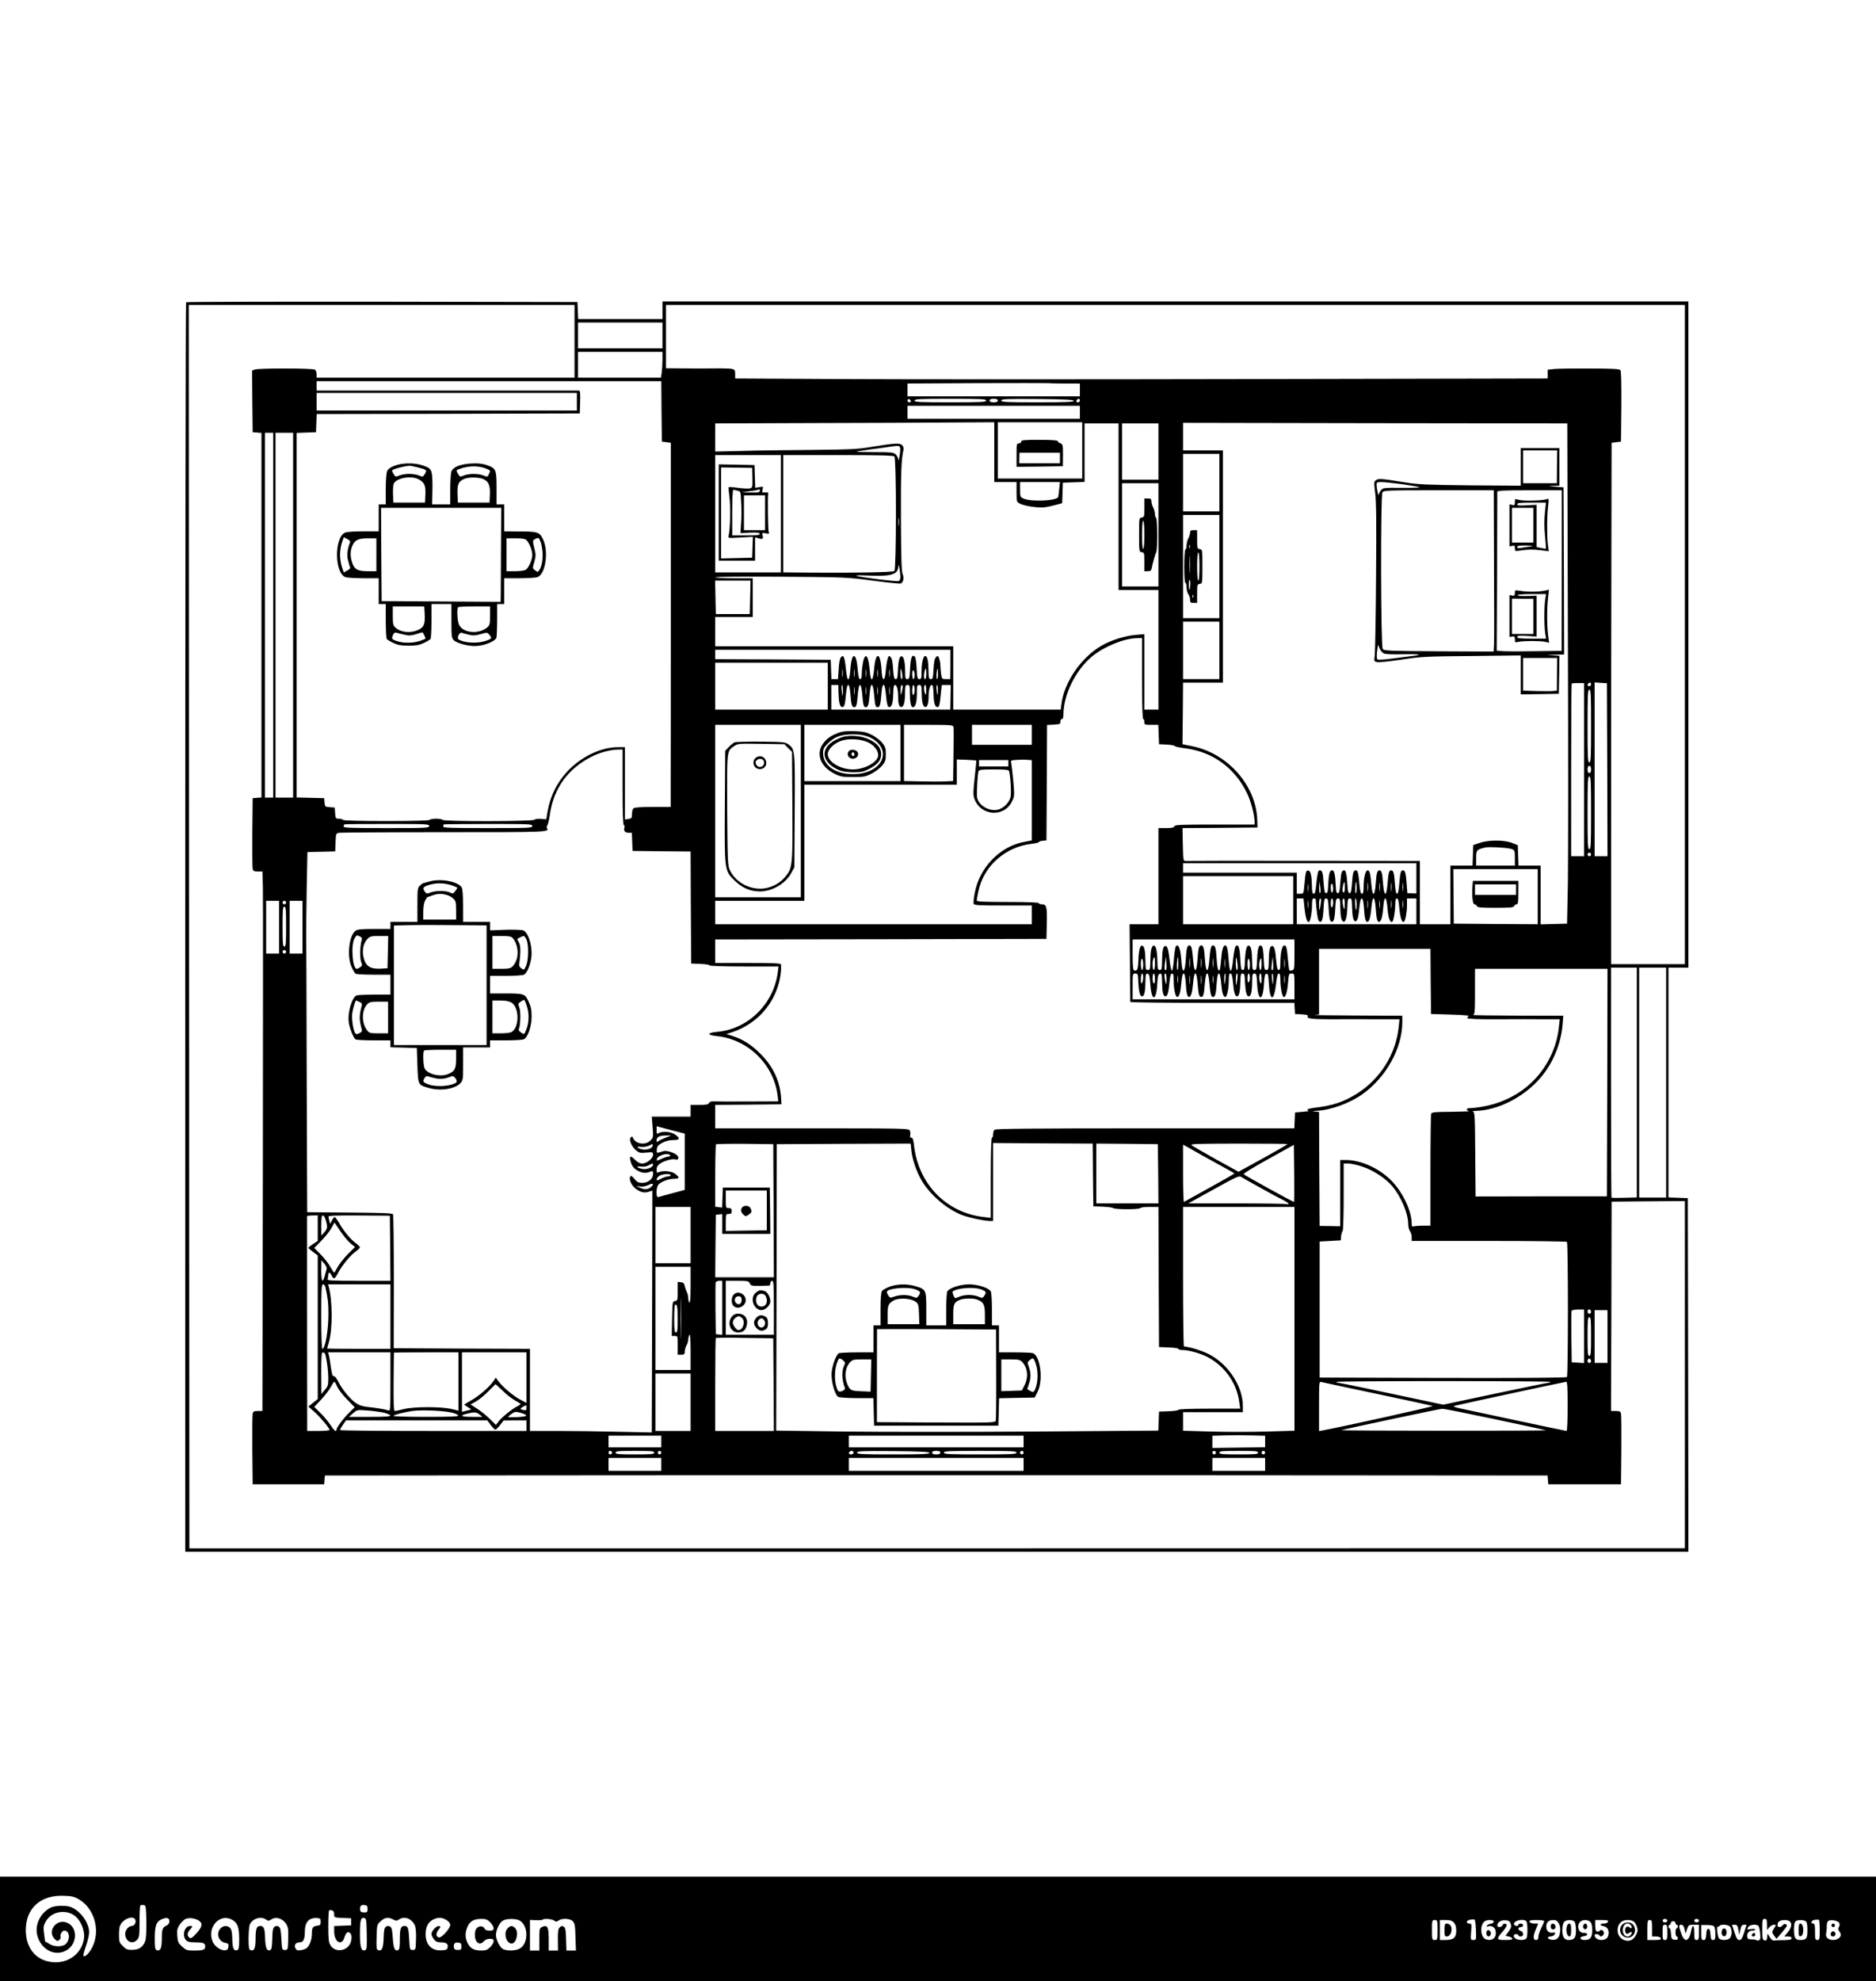 <?xml version="1.0" standalone="no"?>
<!DOCTYPE svg PUBLIC "-//W3C//DTD SVG 20010904//EN"
 "http://www.w3.org/TR/2001/REC-SVG-20010904/DTD/svg10.dtd">
<svg version="1.0" xmlns="http://www.w3.org/2000/svg"
 width="1600pt" height="1689pt" viewBox="0 0 1600 1689"
 preserveAspectRatio="xMidYMid meet">

<g transform="translate(0,1689) scale(0.1,-0.1)"
fill="#000000" stroke="none">
<path d="M1587 14313 c-4 -3 -7 -2402 -7 -5330 l0 -5323 6410 0 6410 0 -2
1507 -3 1508 -82 3 -83 3 0 979 0 980 85 0 85 0 0 2840 0 2840 -4375 0 -4375
0 0 -75 0 -75 -360 0 -359 0 -3 73 -3 72 -1666 3 c-916 1 -1669 -1 -1672 -5z
m3313 -333 l0 -310 -1100 0 -1100 0 0 29 c0 16 -6 33 -13 39 -15 13 -481 14
-515 1 l-22 -8 2 -263 3 -263 38 -3 37 -3 0 -1554 0 -1554 -37 -3 -38 -3 -3
-290 c-1 -159 0 -300 3 -312 4 -19 12 -23 44 -23 l39 0 4 -137 c2 -76 1 -1111
0 -2300 l-4 -2163 -39 0 c-32 0 -40 -4 -44 -22 -3 -13 -4 -153 -3 -313 l3
-290 305 0 305 0 3 38 3 37 1207 1 c1551 2 6473 2 8024 0 l1197 -1 3 -37 3
-38 310 0 310 0 3 290 c1 160 0 300 -3 313 -4 18 -12 22 -45 22 l-40 0 3 893
2 892 313 3 312 2 0 -1480 0 -1480 -132 0 c-73 0 -2943 0 -6378 -1 l-6245 0
-3 5301 -2 5300 1645 0 1645 0 0 -310z m9470 -2500 l0 -2810 -315 0 -314 0 0
453 c-1 1032 0 2030 2 2982 l2 1010 40 5 40 5 3 299 c1 196 -1 303 -8 311 -8
9 -73 13 -258 13 -136 1 -273 -1 -304 -4 l-58 -6 0 -38 0 -37 -2536 -5 c-1394
-3 -2954 -3 -3465 0 l-929 5 0 38 c0 33 -3 38 -29 44 -16 3 -82 5 -147 4 -66
-1 -185 -1 -266 0 l-148 1 0 270 0 270 4345 0 4345 0 0 -2810z m-8720 2550 l0
-110 -360 0 -360 0 0 110 0 110 360 0 360 0 0 -110z m0 -204 c0 -35 -3 -84 -6
-110 l-7 -46 -353 0 -354 0 0 110 0 110 360 0 360 0 0 -64z m-8 -443 l3 -258
38 -5 38 -5 0 -1345 c0 -740 0 -1438 -1 -1552 l0 -208 -153 0 c-106 0 -157 -4
-165 -12 -7 -7 -12 -29 -12 -49 0 -33 -3 -37 -30 -41 l-30 -5 0 309 0 308 -56
0 c-149 0 -318 -81 -436 -208 -91 -99 -145 -209 -169 -346 l-10 -61 -46 4
c-24 2 -50 -2 -56 -8 -15 -15 -773 -16 -782 -1 -3 6 -28 10 -55 10 -27 0 -52
-4 -55 -10 -4 -6 -138 -10 -370 -10 -232 0 -366 4 -370 10 -3 6 -19 10 -35 10
-27 0 -29 3 -32 48 l-3 47 -42 3 c-40 3 -42 4 -45 40 l-3 37 -117 3 -118 3 0
1554 0 1554 83 3 82 3 3 77 3 78 1122 2 1122 3 3 98 c2 74 0 97 -10 97 -7 0
-514 0 -1125 0 l-1113 0 0 40 0 40 1470 0 1470 0 2 -257z m3449 237 l119 0 0
-54 0 -55 -735 0 -735 0 0 54 0 55 588 3 c323 1 600 1 616 0 16 -2 82 -3 147
-3z m-4171 -155 l0 -75 -1110 0 -1110 0 0 75 0 75 1110 0 1110 0 0 -75z m2848
7 c2 -7 -3 -12 -12 -12 -9 0 -16 7 -16 16 0 17 22 14 28 -4z m642 3 c0 -13
-41 -15 -305 -15 -264 0 -305 2 -305 15 0 13 41 15 305 15 264 0 305 -2 305
-15z m100 0 c0 -10 -11 -15 -35 -15 -24 0 -35 5 -35 15 0 10 11 15 35 15 24 0
35 -5 35 -15z m648 -2 c3 -10 -63 -13 -307 -13 -271 0 -311 2 -311 15 0 13 38
15 307 13 234 -2 307 -6 311 -15z m52 2 c0 -8 -7 -15 -15 -15 -16 0 -20 12 -8
23 11 12 23 8 23 -8z m0 -100 l0 -55 -735 0 -735 0 0 55 0 55 735 0 735 0 0
-55z m-730 -340 l0 -255 95 0 95 0 0 -85 c0 -83 1 -85 29 -99 40 -21 158 -38
211 -31 25 3 68 13 97 21 l52 14 3 88 3 87 93 3 92 3 0 249 0 250 145 0 145 0
0 -710 0 -710 170 0 170 0 0 -510 0 -510 -60 0 -60 0 0 321 0 322 -74 -6 c-94
-8 -213 -46 -295 -94 -173 -102 -316 -312 -338 -495 l-6 -48 -458 0 -459 0 0
270 0 270 -1015 0 -1015 0 0 125 0 125 160 0 160 0 0 165 0 165 -160 0 c-88 0
-160 4 -160 8 0 5 253 7 563 5 556 -4 565 -5 783 -34 121 -16 228 -27 236 -24
23 9 30 49 16 82 -9 20 -13 150 -14 468 -2 388 3 512 22 591 3 13 -2 28 -12
39 -20 20 -66 17 -274 -17 -107 -18 -178 -21 -505 -24 -209 -1 -478 -5 -597
-9 l-218 -5 0 120 0 120 818 3 c449 1 985 3 1190 5 l372 2 0 -255z m750 15 l0
-240 -360 0 -360 0 0 240 0 240 360 0 360 0 0 -240z m4142 -1563 c4 -985 3
-1945 0 -2132 l-7 -340 -112 -3 -113 -3 0 251 0 250 -95 0 -94 0 -3 87 -3 87
-50 20 c-68 26 -200 26 -275 0 l-55 -19 -3 -87 -3 -88 -94 0 -95 0 0 -250 0
-250 -130 0 -130 0 0 270 0 270 -987 1 c-544 1 -998 0 -1010 -1 -21 -1 -22 1
-25 139 l-3 141 320 2 320 3 -2 60 c-7 295 -250 572 -555 633 l-83 17 3 263 2
262 170 0 170 0 0 990 0 990 -170 0 -170 0 0 118 0 117 1638 -3 1639 -2 5
-1793z m-3492 1553 l0 -240 -155 0 -155 0 0 240 0 240 155 0 155 0 0 -240z
m-7550 -1395 l0 -1555 -35 0 -35 0 0 1555 0 1555 35 0 35 0 0 -1555z m170 0
l0 -1555 -75 0 -75 0 0 1555 0 1555 75 0 75 0 0 -1555z m5176 1430 c4 -8 2
-41 -4 -73 -5 -31 -10 -45 -11 -31 0 14 -11 34 -22 45 -19 17 -38 19 -179 19
-87 0 -157 2 -154 4 2 2 50 10 106 18 57 7 130 17 163 22 89 13 95 12 101 -4z
m2724 -300 l0 -245 -155 0 -155 0 0 245 0 245 155 0 155 0 0 -245z m-3740
-265 l0 -500 -280 0 -280 0 0 500 0 500 280 0 280 0 0 -500z m968 488 c18 -18
17 -961 0 -976 -15 -11 -324 -17 -700 -14 l-248 2 0 500 0 500 468 0 c351 0
471 -3 480 -12z m1406 -275 c-3 -32 -7 -63 -9 -70 -10 -33 -234 -43 -297 -13
-26 12 -28 17 -28 77 l0 63 170 0 170 0 -6 -57z m846 -393 l0 -440 -155 0
-155 0 0 440 0 440 155 0 155 0 0 -440z m520 -270 l0 -440 -155 0 -155 0 0
440 0 440 155 0 155 0 0 -440z m-2733 353 c-2 -16 -4 -3 -4 27 0 30 2 43 4 28
2 -16 2 -40 0 -55z m12 -439 c1 -21 -5 -34 -15 -38 -17 -6 -303 29 -359 44
-17 5 25 6 96 3 197 -9 257 8 260 75 1 21 3 19 10 -13 4 -22 8 -54 8 -71z
m-1281 -176 l-3 -143 -145 0 -145 0 -3 143 -3 142 151 0 151 0 -3 -142z m4002
-453 l0 -245 -155 0 -155 0 0 245 0 245 155 0 155 0 0 -245z m-660 -240 c0
-223 4 -345 10 -345 6 0 10 -11 10 -25 0 -24 3 -25 60 -25 l59 0 3 -82 3 -83
65 -3 c35 -2 67 -7 70 -13 4 -5 43 -14 89 -19 237 -30 428 -171 531 -392 30
-64 59 -178 60 -230 l0 -28 -339 0 c-292 0 -340 -2 -345 -15 -4 -11 -22 -15
-71 -15 l-65 0 0 -410 0 -410 -123 0 -123 0 3 -327 c1 -181 3 -331 3 -335 0
-5 315 -8 699 -8 l700 0 3 -47 3 -48 58 -3 c37 -2 55 -7 51 -14 -14 -22 27
-28 196 -28 96 1 268 1 381 0 l205 0 -7 -68 c-25 -230 -155 -438 -354 -565
-114 -72 -213 -105 -367 -122 -32 -4 -58 -11 -58 -16 0 -5 6 -10 13 -11 6 -1
-17 -4 -53 -7 l-65 -6 -3 -67 -3 -68 -1272 0 c-977 0 -1276 -3 -1285 -12 -7
-7 -12 -25 -12 -40 0 -15 -4 -28 -10 -28 -6 0 -10 -120 -10 -341 l0 -342 -60
7 c-320 36 -559 283 -595 614 -5 46 -11 62 -22 62 -11 0 -14 6 -10 22 3 12 2
30 -4 40 -9 17 -44 18 -834 18 l-825 0 0 100 0 100 283 2 282 3 -3 50 c-8 143
-66 269 -172 376 -79 80 -150 126 -239 155 l-55 18 52 17 c186 63 329 207 386
389 21 64 31 135 27 188 -1 9 -64 12 -281 12 l-280 0 0 100 0 100 1413 2 1412
3 3 134 c3 143 -2 161 -44 161 -13 0 -24 5 -24 10 0 6 -95 10 -265 10 -205 0
-265 3 -265 13 0 6 7 42 15 80 45 214 229 377 455 403 33 4 60 10 60 15 0 4
15 9 33 11 l32 3 3 492 2 492 58 3 c52 3 57 5 56 26 0 12 5 22 13 22 9 0 13
14 13 43 1 167 106 378 247 493 104 84 272 152 381 153 l42 1 0 -345z m-1634
120 l-1 -125 -36 0 c-36 0 -36 1 -43 46 -3 26 -6 59 -6 75 0 15 -5 40 -10 55
-10 25 -12 26 -27 11 -12 -12 -18 -41 -21 -102 -4 -75 -7 -85 -23 -85 -17 0
-19 9 -20 73 -1 80 -9 119 -26 124 -17 6 -33 -54 -33 -128 0 -61 -2 -69 -19
-69 -16 0 -19 10 -23 90 -2 51 -9 95 -16 102 -23 23 -36 -10 -40 -102 -4 -80
-7 -90 -23 -90 -16 0 -19 8 -19 58 0 80 -10 130 -27 136 -20 8 -31 -30 -35
-118 -2 -62 -6 -76 -19 -76 -13 0 -17 16 -22 86 -3 59 -10 91 -21 102 -14 14
-16 13 -24 -9 -5 -13 -13 -59 -17 -101 -4 -53 -11 -78 -19 -78 -9 0 -15 26
-18 85 -10 150 -51 150 -63 -1 -10 -112 -30 -114 -38 -4 -7 86 -22 129 -39
112 -14 -14 -27 -85 -28 -144 0 -34 -4 -48 -14 -48 -10 0 -16 23 -21 84 -12
150 -51 151 -62 2 -8 -116 -28 -117 -38 -3 -4 45 -12 90 -17 101 -9 16 -12 17
-25 3 -10 -10 -17 -43 -20 -101 l-6 -86 -28 0 -28 0 -3 83 -3 82 -492 3 -493
2 0 40 0 40 1003 0 1003 0 0 -125z m-1046 -185 l0 -200 -480 0 -480 0 0 200 0
200 480 0 480 0 0 -200z m127 83 c-2 -16 -4 -3 -4 27 0 30 2 43 4 28 2 -16 2
-40 0 -55z m100 0 c-2 -16 -4 -3 -4 27 0 30 2 43 4 28 2 -16 2 -40 0 -55z
m100 0 c-2 -16 -4 -3 -4 27 0 30 2 43 4 28 2 -16 2 -40 0 -55z m100 0 c-2 -16
-4 -3 -4 27 0 30 2 43 4 28 2 -16 2 -40 0 -55z m100 0 c-2 -16 -4 -3 -4 27 0
30 2 43 4 28 2 -16 2 -40 0 -55z m107 20 c4 -27 2 -43 -4 -43 -5 0 -10 21 -10
47 0 55 5 54 14 -4z m206 2 c0 -25 -4 -45 -10 -45 -11 0 -13 33 -4 68 10 34
14 27 14 -23z m100 0 c0 -25 -3 -45 -8 -45 -4 0 -6 20 -4 45 2 25 6 45 8 45 2
0 4 -20 4 -45z m-200 -11 c0 -19 -4 -34 -10 -34 -5 0 -10 18 -10 41 0 24 4 38
10 34 6 -3 10 -22 10 -41z m5710 -806 l0 -738 -55 0 -55 0 0 733 c0 404 2 736
5 739 3 2 28 5 55 4 l50 0 0 -738z m60 727 c0 -8 -7 -15 -15 -15 -16 0 -20 12
-8 23 11 12 23 8 23 -8z m138 -728 l2 -737 -55 0 -55 0 0 741 0 741 53 -4 52
-3 3 -738z m-6557 661 c2 -84 11 -122 30 -126 20 -4 26 17 35 116 9 99 29 96
37 -5 6 -87 13 -113 32 -113 18 0 24 19 31 110 5 52 11 80 19 80 8 0 14 -28
19 -80 7 -91 13 -110 31 -110 18 0 25 24 32 112 8 107 28 105 38 -3 8 -93 12
-109 30 -109 19 0 26 26 32 113 7 100 28 105 37 10 11 -106 16 -125 34 -121
20 4 29 41 31 126 1 45 5 62 15 62 15 0 26 -42 26 -104 0 -59 10 -87 28 -84
21 4 30 38 31 121 1 60 3 67 21 67 18 0 20 -7 20 -64 0 -83 9 -126 26 -126 22
0 34 44 34 121 0 62 2 69 20 69 18 0 20 -7 21 -67 1 -83 10 -117 31 -121 17
-3 28 34 28 93 0 53 12 95 26 95 10 0 14 -17 15 -62 2 -85 11 -122 31 -126 18
-4 23 14 33 121 l7 67 38 0 39 0 -2 -105 -2 -105 -507 0 -508 0 0 105 0 105
30 0 30 0 1 -62z m38 10 c-1 -55 -5 -50 -11 15 -2 20 0 37 4 37 4 0 7 -24 7
-52z m98 -25 c-2 -16 -4 -3 -4 27 0 30 2 43 4 28 2 -16 2 -40 0 -55z m100 0
c-2 -16 -4 -3 -4 27 0 30 2 43 4 28 2 -16 2 -40 0 -55z m100 0 c-2 -16 -4 -3
-4 27 0 30 2 43 4 28 2 -16 2 -40 0 -55z m100 0 c-2 -16 -4 -3 -4 27 0 30 2
43 4 28 2 -16 2 -40 0 -55z m112 60 c-1 -10 -5 -31 -9 -48 -7 -27 -8 -25 -9
18 0 26 4 47 9 47 6 0 9 -8 9 -17z m101 -22 c0 -22 -4 -43 -10 -46 -6 -4 -10
12 -10 39 0 25 5 46 10 46 6 0 10 -18 10 -39z m99 -8 c0 -36 -3 -43 -9 -28
-12 28 -12 75 0 75 6 0 10 -21 9 -47z m100 0 c-1 -53 -6 -49 -11 10 -2 20 0
37 4 37 4 0 8 -21 7 -47z m5571 -303 c0 -269 -2 -310 -15 -310 -13 0 -15 41
-15 310 0 269 2 310 15 310 13 0 15 -41 15 -310z m-6740 -725 l0 -735 -365 0
-365 0 0 735 0 735 365 0 365 0 0 -735z m850 495 l0 -240 -410 0 -410 0 0 240
0 240 410 0 410 0 0 -240z m452 223 c2 -9 2 -116 0 -239 l-3 -223 -67 -3 c-37
-2 -131 -2 -209 0 l-143 3 0 240 0 239 209 0 c187 0 210 -2 213 -17z m668 -68
l0 -85 -255 0 -255 0 0 85 0 85 255 0 255 0 0 -85z m-3490 -444 c0 -216 3
-322 11 -326 6 -4 8 -13 5 -21 -10 -25 5 -44 35 -44 l28 0 3 -77 3 -78 247 -3
248 -2 2 -478 3 -477 78 -3 c42 -2 77 -7 77 -12 0 -6 114 -10 295 -10 l295 0
-6 -47 c-34 -271 -253 -487 -516 -510 -90 -8 -91 -28 -3 -37 268 -27 488 -246
518 -513 l5 -43 -256 -1 c-142 -1 -273 0 -293 1 -25 1 -38 -4 -42 -14 -5 -13
-23 -16 -82 -16 l-75 0 0 -50 0 -50 -165 0 -166 0 7 -89 c7 -87 6 -90 -19
-115 -44 -44 -130 -29 -150 26 -3 10 -7 10 -17 1 -19 -17 5 -77 43 -109 28
-24 37 -26 89 -21 55 5 58 4 58 -18 0 -31 -53 -75 -92 -75 -20 0 -40 10 -60
30 -39 39 -51 38 -42 -2 10 -47 30 -74 69 -92 38 -18 63 -20 99 -6 24 9 26 7
26 -19 0 -41 -41 -76 -91 -76 -34 0 -45 6 -68 34 -19 23 -30 30 -35 22 -14
-22 5 -70 39 -100 40 -35 81 -46 120 -31 15 6 28 9 29 8 0 -2 0 -466 -2 -1032
l-3 -1029 -286 6 c-157 4 -391 7 -520 7 l-233 0 0 350 0 350 -581 2 -581 3 1
565 c0 311 -3 571 -7 577 -6 10 -96 13 -370 15 l-362 3 -4 1120 c-1 616 -4
1170 -4 1230 -1 61 1 247 4 415 l6 305 118 3 119 3 3 77 c3 77 3 77 33 82 17
2 420 5 897 5 894 0 895 0 872 36 -3 6 -1 15 4 22 6 7 15 46 21 87 31 226 152
395 357 499 69 35 158 59 222 60 l42 1 0 -319z m3017 225 c1 -1 -6 -66 -14
-145 -13 -119 -14 -149 -3 -180 52 -148 253 -164 321 -24 22 46 22 50 11 177
-7 72 -15 141 -18 152 -5 20 -1 22 43 25 26 2 67 3 91 1 l42 -3 0 -342 0 -342
-67 -13 c-205 -39 -379 -218 -419 -433 -9 -44 -13 -87 -10 -95 4 -12 48 -14
251 -14 l245 0 0 -80 0 -80 -1350 0 -1350 0 0 100 0 100 380 0 380 0 0 495 0
495 650 0 650 0 0 108 0 107 83 -3 c45 -2 83 -5 84 -6z m273 -23 l0 -28 -125
0 -125 0 0 28 0 27 125 0 125 0 0 -27z m4970 -53 c0 -20 -5 -30 -15 -30 -10 0
-15 10 -15 30 0 20 5 30 15 30 10 0 15 -10 15 -30z m-4965 -12 c13 -35 22
-193 13 -226 -14 -52 -65 -98 -115 -107 -55 -9 -125 21 -153 67 -19 30 -21 43
-16 138 2 58 8 113 11 123 6 15 22 17 131 17 91 0 126 -3 129 -12z m4965 -358
c0 -269 -2 -310 -15 -310 -13 0 -15 41 -15 310 0 269 2 310 15 310 13 0 15
-41 15 -310z m-9910 -112 c0 -17 -24 -18 -365 -18 -308 0 -365 2 -365 14 0 8
5 16 10 18 6 2 170 3 365 3 331 0 355 -1 355 -17z m880 0 c0 -17 -25 -18 -380
-18 -310 0 -380 2 -380 13 0 8 2 16 4 18 2 2 173 4 380 4 351 0 376 -1 376
-17z m8353 -197 c26 -10 27 -14 27 -76 l0 -65 -165 0 -165 0 0 64 c0 68 3 72
75 90 33 8 198 -1 228 -13z m677 -46 c0 -8 -7 -15 -15 -15 -8 0 -15 7 -15 15
0 8 7 15 15 15 8 0 15 -7 15 -15z m-1490 -204 l0 -129 -39 2 -38 1 -6 80 c-6
89 -13 115 -32 115 -18 0 -23 -19 -31 -117 -4 -55 -11 -83 -19 -83 -8 0 -14
27 -18 83 -6 92 -13 117 -32 117 -18 0 -24 -21 -31 -116 -5 -55 -11 -84 -19
-84 -8 0 -14 29 -19 84 -7 95 -13 116 -31 116 -19 0 -26 -25 -32 -117 -8 -110
-28 -112 -37 -5 -8 96 -15 122 -32 122 -18 0 -34 -63 -34 -137 0 -47 -4 -63
-14 -63 -10 0 -16 20 -21 73 -9 102 -15 127 -30 127 -22 0 -28 -18 -34 -109
-5 -65 -9 -86 -20 -86 -11 0 -16 16 -18 55 -6 102 -14 140 -28 140 -22 0 -28
-18 -34 -109 -5 -67 -9 -86 -21 -86 -11 0 -16 14 -17 55 -5 108 -13 140 -33
140 -20 0 -28 -32 -33 -140 -1 -41 -6 -55 -17 -55 -12 0 -16 19 -21 86 -6 91
-12 109 -34 109 -14 0 -19 -24 -31 -137 -4 -44 -10 -63 -20 -63 -11 0 -14 17
-15 68 -2 88 -11 126 -30 130 -20 4 -25 -15 -34 -120 -7 -78 -7 -78 -36 -78
l-29 0 0 90 0 90 -485 0 -485 0 0 40 0 40 995 0 995 0 0 -129z m1035 -156 l0
-235 -358 2 -358 3 -2 233 -2 232 360 0 360 0 0 -235z m-2085 -30 l0 -205
-470 0 -470 0 0 205 0 205 470 0 470 0 0 -205z m637 83 c-2 -18 -4 -6 -4 27 0
33 2 48 4 33 2 -15 2 -42 0 -60z m100 0 c-2 -18 -4 -6 -4 27 0 33 2 48 4 33 2
-15 2 -42 0 -60z m100 0 c-2 -18 -4 -6 -4 27 0 33 2 48 4 33 2 -15 2 -42 0
-60z m100 0 c-2 -18 -4 -6 -4 27 0 33 2 48 4 33 2 -15 2 -42 0 -60z m-810 -5
c-2 -16 -4 -3 -4 27 0 30 2 43 4 28 2 -16 2 -40 0 -55z m102 -17 c-5 -6 -8 12
-8 45 l2 54 7 -45 c4 -25 4 -49 -1 -54z m211 49 c0 -25 -4 -45 -10 -45 -11 0
-13 33 -4 68 10 34 14 27 14 -23z m100 -6 c0 -27 -3 -48 -8 -45 -7 4 -4 96 4
96 2 0 4 -23 4 -51z m-200 -5 c0 -19 -4 -34 -10 -34 -5 0 -10 18 -10 41 0 24
4 38 10 34 6 -3 10 -22 10 -41z m-243 -175 c10 -83 24 -122 39 -107 11 12 24
83 24 141 0 44 3 57 15 57 8 0 15 -3 16 -7 9 -117 18 -176 28 -186 22 -22 35
11 39 103 4 78 7 90 22 90 15 0 18 -12 22 -90 2 -51 9 -95 16 -102 23 -23 36
10 40 102 4 80 7 90 23 90 17 0 19 -9 20 -72 1 -83 9 -120 27 -126 18 -6 31
39 33 122 3 66 5 76 21 76 15 0 18 -10 19 -67 2 -88 11 -128 29 -128 17 0 27
36 35 128 5 44 11 67 19 67 9 0 15 -25 19 -82 5 -86 13 -118 28 -118 17 0 28
39 35 119 9 110 29 109 37 -1 6 -87 13 -118 28 -118 17 0 30 42 36 120 8 111
28 107 37 -7 6 -82 24 -128 42 -110 10 10 23 88 24 145 0 37 4 52 14 52 10 0
16 -23 21 -84 6 -79 24 -130 40 -114 12 12 25 82 25 141 l0 57 40 0 40 0 0
-110 0 -110 -510 0 -510 0 0 110 0 110 29 0 28 0 10 -91z m30 14 c-2 -16 -4
-3 -4 27 0 30 2 43 4 28 2 -16 2 -40 0 -55z m107 30 c-9 -65 -14 -67 -14 -5 0
30 4 52 11 52 7 0 8 -16 3 -47z m106 13 c0 -19 -4 -38 -10 -41 -6 -4 -10 10
-10 34 0 23 5 41 10 41 6 0 10 -15 10 -34z m99 -18 c-1 -42 -3 -48 -9 -28 -12
36 -12 80 0 80 6 0 10 -24 9 -52z m101 0 c0 -28 -2 -49 -4 -47 -8 9 -13 99 -5
99 5 0 9 -23 9 -52z m97 -25 c-2 -16 -4 -3 -4 27 0 30 2 43 4 28 2 -16 2 -40
0 -55z m100 0 c-2 -16 -4 -3 -4 27 0 30 2 43 4 28 2 -16 2 -40 0 -55z m100 0
c-2 -16 -4 -3 -4 27 0 30 2 43 4 28 2 -16 2 -40 0 -55z m100 0 c-2 -16 -4 -3
-4 27 0 30 2 43 4 28 2 -16 2 -40 0 -55z m-9587 -168 l0 -225 -55 0 -55 0 0
225 0 225 55 0 55 0 0 -225z m60 210 c0 -8 -7 -15 -15 -15 -8 0 -15 7 -15 15
0 8 7 15 15 15 8 0 15 -7 15 -15z m140 -210 l0 -225 -55 0 -55 0 0 225 0 225
55 0 55 0 0 -225z m-140 5 c0 -144 -2 -170 -15 -170 -13 0 -15 26 -15 170 0
144 2 170 15 170 13 0 15 -26 15 -170z m8600 -239 c0 -120 -1 -129 -20 -134
-11 -3 -22 -2 -24 1 -2 4 -7 43 -11 87 -9 103 -14 125 -31 125 -19 0 -34 -63
-34 -142 0 -52 -3 -68 -14 -68 -11 0 -16 20 -21 78 -8 93 -17 127 -35 127 -20
0 -28 -37 -29 -127 -1 -70 -3 -78 -20 -78 -17 0 -19 9 -23 95 -2 57 -8 99 -15
107 -25 24 -37 -9 -41 -107 -4 -85 -6 -95 -23 -95 -17 0 -19 9 -20 78 -1 86
-9 124 -27 130 -19 6 -30 -38 -34 -127 -2 -67 -6 -81 -19 -81 -14 0 -17 16
-21 95 -4 96 -17 130 -39 108 -7 -7 -16 -57 -22 -113 -12 -126 -30 -128 -38
-4 -7 91 -14 124 -30 124 -17 0 -28 -40 -35 -128 -5 -65 -10 -89 -19 -86 -8 3
-14 37 -18 92 -5 95 -12 122 -32 122 -17 0 -23 -28 -31 -127 -9 -114 -29 -112
-37 5 -6 96 -13 122 -32 122 -19 0 -26 -26 -32 -122 -8 -117 -28 -119 -37 -5
-8 99 -14 127 -31 127 -20 0 -27 -27 -32 -122 -4 -56 -10 -89 -18 -92 -9 -3
-15 20 -20 89 -7 96 -24 140 -45 119 -6 -6 -14 -55 -18 -110 -4 -55 -11 -99
-17 -99 -5 0 -14 34 -18 75 -11 101 -20 135 -37 135 -20 0 -28 -37 -29 -127
-1 -69 -3 -78 -20 -78 -16 0 -19 9 -20 80 -2 88 -14 134 -33 128 -18 -6 -26
-44 -27 -130 -1 -71 -3 -78 -21 -78 -18 0 -20 7 -21 78 -1 86 -9 124 -27 130
-18 6 -30 -37 -33 -124 -3 -79 -10 -97 -36 -87 -10 4 -13 35 -13 134 l0 129
690 0 690 0 0 -129z m1162 -228 l3 -278 170 -5 c94 -3 162 -8 152 -12 -10 -5
-15 -13 -12 -18 5 -7 92 -11 258 -10 139 1 315 1 391 0 l139 0 -7 -61 c-9 -93
-33 -176 -76 -264 -128 -259 -385 -419 -697 -434 -19 -1 -16 -19 5 -24 9 -3
-58 -5 -149 -6 -142 -1 -168 -3 -173 -17 -3 -9 -6 -227 -6 -485 l0 -469 -64 0
c-35 0 -71 -3 -80 -6 -12 -5 -16 1 -16 23 0 108 -75 267 -173 367 -105 106
-260 176 -389 176 l-48 0 0 -282 0 -283 -87 2 -88 1 -3 486 -2 485 -33 4 c-30
3 -29 4 8 6 120 5 282 63 392 140 204 144 343 393 343 617 l0 54 -392 2 c-216
1 -376 3 -355 5 l37 4 0 280 0 279 475 0 475 0 2 -277z m-9762 252 c0 -8 -7
-15 -15 -15 -8 0 -15 7 -15 15 0 8 7 15 15 15 8 0 15 -7 15 -15z m7707 -127
c-2 -18 -4 -4 -4 32 0 36 2 50 4 33 2 -18 2 -48 0 -65z m100 0 c-2 -18 -4 -4
-4 32 0 36 2 50 4 33 2 -18 2 -48 0 -65z m100 0 c-2 -18 -4 -4 -4 32 0 36 2
50 4 33 2 -18 2 -48 0 -65z m-497 27 c0 -30 -4 -55 -10 -55 -11 0 -14 69 -4
94 11 27 14 18 14 -39z m96 -53 c-14 -13 -17 11 -10 60 l9 53 3 -54 c2 -29 1
-56 -2 -59z m104 53 c0 -30 -3 -55 -7 -55 -5 0 -6 25 -5 55 5 71 12 71 12 0z
m397 -27 c-2 -18 -4 -6 -4 27 0 33 2 48 4 33 2 -15 2 -42 0 -60z m107 25 c4
-34 3 -53 -4 -53 -6 0 -10 24 -10 57 0 68 5 66 14 -4z m302 -51 c-13 -12 -15
7 -8 59 l7 54 3 -54 c2 -29 1 -56 -2 -59z m101 26 c-2 -18 -4 -6 -4 27 0 33 2
48 4 33 2 -15 2 -42 0 -60z m-1207 16 c0 -24 -4 -44 -10 -44 -5 0 -10 23 -10
51 0 31 4 48 10 44 6 -3 10 -26 10 -51z m910 0 c0 -24 -4 -44 -10 -44 -5 0
-10 23 -10 51 0 31 4 48 10 44 6 -3 10 -26 10 -51z m100 6 c0 -27 -4 -50 -10
-50 -11 0 -14 59 -4 84 10 27 14 18 14 -34z m3200 -1009 l0 -980 -106 -3 c-58
-2 -108 -1 -110 1 -2 2 -4 445 -4 983 l0 978 110 0 110 0 0 -979z m250 -1 l0
-980 -115 0 -115 0 0 980 0 980 115 0 115 0 0 -980z m-502 0 l-3 -970 -560 0
-560 -1 -3 360 c-2 332 -4 360 -20 364 -9 3 3 5 28 6 189 5 413 121 552 286
103 121 171 286 185 449 l6 76 -394 1 c-217 1 -386 3 -376 6 15 4 17 22 17
199 l0 194 565 0 565 0 -2 -970z m-4000 861 c4 -85 14 -126 32 -126 19 0 28
37 29 123 1 64 3 73 19 70 14 -3 18 -18 23 -91 10 -147 50 -146 59 1 4 72 8
87 23 90 15 3 17 -6 18 -70 1 -87 10 -123 29 -123 17 0 27 36 35 128 5 48 11
67 21 67 11 0 14 -15 14 -62 0 -68 15 -138 30 -138 17 0 28 35 35 118 5 55 11
82 20 82 8 0 14 -26 18 -82 5 -86 13 -118 28 -118 17 0 28 39 35 119 9 111 29
109 38 -3 7 -95 13 -116 31 -116 18 0 24 21 31 116 9 110 29 114 38 7 8 -96
15 -123 31 -123 19 0 26 25 32 118 4 56 10 82 18 82 9 0 15 -27 20 -82 7 -83
18 -118 35 -118 15 0 30 70 30 138 0 47 3 62 14 62 10 0 16 -19 21 -67 8 -92
18 -128 35 -128 18 0 27 40 29 128 1 57 4 67 19 67 15 0 18 -11 20 -69 4 -85
14 -126 32 -126 19 0 28 37 29 123 1 63 3 72 20 72 16 0 19 -10 23 -90 7 -150
49 -151 58 -2 4 69 8 87 21 90 14 2 17 -12 21 -88 9 -150 44 -151 61 -1 7 65
14 91 23 91 10 0 14 -16 14 -57 0 -59 13 -129 25 -141 16 -16 33 34 40 113 6
81 8 85 31 85 24 0 24 0 24 -110 l0 -110 -690 0 -690 0 0 110 c0 108 0 110 23
110 21 0 23 -5 25 -69z m42 37 c0 -18 -5 -40 -10 -48 -7 -11 -10 -2 -10 33 0
26 5 47 10 47 6 0 10 -15 10 -32z m100 -14 c0 -27 -4 -43 -10 -39 -5 3 -10 24
-10 46 0 21 5 39 10 39 6 0 10 -21 10 -46z m99 -6 c-1 -45 -2 -49 -9 -23 -11
44 -11 75 0 75 6 0 9 -23 9 -52z m98 -25 c-2 -16 -4 -3 -4 27 0 30 2 43 4 28
2 -16 2 -40 0 -55z m100 -5 c-2 -18 -4 -6 -4 27 0 33 2 48 4 33 2 -15 2 -42 0
-60z m100 0 c-2 -18 -4 -6 -4 27 0 33 2 48 4 33 2 -15 2 -42 0 -60z m100 5
c-2 -16 -4 -3 -4 27 0 30 2 43 4 28 2 -16 2 -40 0 -55z m105 40 c-6 -65 -10
-70 -11 -15 0 28 3 52 7 52 4 0 6 -17 4 -37z m101 -10 c-8 -65 -13 -67 -13 -5
0 29 4 52 10 52 6 0 7 -19 3 -47z m107 13 c0 -19 -4 -38 -10 -41 -6 -4 -10 10
-10 34 0 23 5 41 10 41 6 0 10 -15 10 -34z m100 -13 c0 -35 -3 -44 -10 -33
-13 20 -13 80 0 80 6 0 10 -21 10 -47z m99 -5 c-1 -55 -5 -50 -11 15 -2 20 0
37 4 37 4 0 7 -24 7 -52z m98 -25 c-2 -16 -4 -3 -4 27 0 30 2 43 4 28 2 -16 2
-40 0 -55z m-5117 -1528 l0 -240 -105 -28 c-57 -15 -111 -30 -120 -33 -23 -9
-21 87 3 109 28 26 88 47 133 47 46 0 48 12 5 44 -29 22 -104 28 -138 12 -15
-7 -18 -3 -18 22 0 22 8 36 28 50 34 25 107 45 132 37 26 -8 35 13 16 34 -20
22 -90 44 -116 37 -11 -4 -29 -9 -41 -12 -18 -5 -20 -2 -17 27 2 27 11 36 47
56 29 15 61 23 93 23 58 0 62 15 15 48 -36 24 -104 30 -138 12 -17 -10 -19 -7
-19 24 l0 34 120 -32 120 -31 0 -240z m-163 205 c-27 -10 -55 -24 -63 -30 -11
-10 -14 -9 -14 8 0 28 26 41 80 41 l45 0 -48 -19z m3645 -318 l3 -267 80 -3
c44 -2 84 -7 89 -12 13 -13 223 -13 231 0 3 6 40 10 81 10 l74 0 2 -597 3
-598 83 -3 c45 -2 82 -7 82 -12 0 -6 15 -10 33 -10 55 0 158 -29 218 -61 146
-78 246 -220 268 -380 l8 -59 -264 0 c-161 0 -263 -4 -263 -10 0 -5 -37 -10
-82 -12 l-83 -3 -3 -81 -3 -81 -1054 -8 c-580 -4 -1313 -4 -1629 0 l-576 8 3
1221 2 1221 571 3 571 2 6 -61 c8 -76 46 -184 89 -256 72 -122 216 -244 345
-293 59 -22 185 -49 236 -50 l27 0 0 333 0 332 425 -3 425 -2 2 -268z m-3758
244 c-8 -22 -62 -35 -97 -23 -41 14 -40 23 3 19 21 -2 50 3 66 11 33 17 37 16
28 -7z m1034 -548 l2 -568 -250 0 -250 0 2 266 3 267 28 3 27 3 0 -85 0 -84
205 0 205 0 -2 198 -3 197 -200 0 -200 0 -3 -86 -3 -85 -29 4 -30 4 0 262 c0
145 3 266 7 270 4 3 115 5 247 4 l241 -3 3 -567z m3280 315 l2 -253 -265 0
-265 0 0 255 0 255 263 -2 262 -3 3 -252z m1102 253 c0 -5 -116 -71 -296 -170
l-121 -66 -189 104 c-104 58 -198 112 -209 120 -18 14 22 15 398 16 229 0 417
-2 417 -4z m-690 -117 c52 -29 126 -70 165 -91 38 -21 71 -40 73 -42 2 -2 -93
-57 -210 -121 -117 -65 -216 -120 -220 -122 -5 -2 -8 107 -8 242 l0 246 53
-29 c28 -17 95 -54 147 -83z m746 -376 c-4 -4 -414 222 -429 236 -5 5 90 63
210 129 l218 121 3 -241 c1 -133 1 -243 -2 -245z m-5321 397 c3 -5 -2 -10 -12
-10 -10 0 -37 -9 -61 -20 -40 -18 -43 -18 -40 -3 6 33 97 59 113 33z m-145
-80 c0 -21 -50 -43 -87 -37 -51 9 -66 27 -17 21 24 -3 49 1 64 10 31 17 40 19
40 6z m6048 -16 c95 -31 198 -99 256 -167 75 -89 136 -232 136 -322 0 -23 7
-50 15 -61 8 -10 15 -34 15 -51 l0 -33 659 0 c363 0 662 -4 665 -8 11 -18 11
-1141 0 -1152 -7 -7 -332 -9 -1060 -8 l-1049 3 0 580 0 580 90 5 90 5 3 35 c2
19 8 39 13 44 5 6 9 132 9 293 l0 283 41 0 c22 0 75 -12 117 -26z m-5898 -74
c0 -5 -10 -10 -23 -10 -12 0 -39 -9 -60 -20 -30 -16 -37 -17 -37 -6 0 8 10 22
22 30 25 18 98 22 98 6z m5030 -107 c80 -45 166 -91 193 -104 26 -13 47 -27
47 -32 0 -5 -7 -6 -16 -3 -9 3 -201 6 -427 6 l-412 0 215 119 c191 106 217
118 235 107 11 -7 85 -49 165 -93z m-5200 5 c-26 -21 -54 -22 -95 -3 l-30 14
35 -5 c23 -3 47 2 70 13 40 21 54 8 20 -19z m990 -198 l0 -169 -175 -3 -175
-3 0 73 c0 70 1 72 25 72 20 0 25 5 25 25 0 20 -5 25 -25 25 -24 0 -25 2 -25
75 l0 75 175 0 175 0 0 -170z m-650 -210 l0 -240 -150 0 -150 0 0 240 0 240
150 0 150 0 0 -240z m5150 -714 l0 -954 -239 -7 c-132 -4 -345 -4 -475 0
l-236 7 0 79 0 79 255 0 255 0 0 53 c0 167 -123 355 -287 440 -58 31 -173 66
-215 67 -5 0 -8 268 -8 595 l0 595 475 0 475 0 0 -954z m-8330 773 l0 -109
-40 -26 c-22 -15 -40 -29 -40 -33 0 -3 18 -19 40 -35 l40 -30 0 -612 0 -612
-40 -32 -40 -32 52 -46 c54 -49 128 -137 128 -153 0 -5 -43 -9 -95 -9 l-95 0
0 88 c-1 136 -1 1736 -1 1743 1 3 21 6 46 6 l45 1 0 -109z m70 63 c15 -54 13
-68 -15 -99 l-24 -28 -1 81 c0 44 3 84 6 87 12 11 23 -3 34 -41z m548 -234 l2
-278 -271 0 c-243 0 -271 2 -265 16 3 9 6 24 6 35 0 27 15 24 28 -6 16 -35 28
-31 53 18 33 64 105 153 149 184 22 15 40 33 40 38 0 6 -17 23 -38 38 -45 33
-105 107 -141 173 -15 25 -31 47 -36 48 -6 0 -16 -13 -24 -29 l-15 -30 -7 25
c-4 14 -7 30 -8 37 -1 9 63 11 262 10 l262 -2 3 -277z m-338 41 l38 -31 -62
-61 c-33 -34 -72 -83 -86 -109 -14 -27 -27 -48 -30 -48 -3 0 -18 23 -34 51
-15 28 -52 75 -82 105 l-54 54 60 61 c33 33 72 82 86 108 l27 48 50 -74 c27
-40 66 -87 87 -104z m-204 -217 c-3 -10 -10 -36 -16 -59 -18 -69 -30 -50 -30
45 l1 87 25 -28 c13 -16 23 -36 20 -45z m3104 -138 c0 -101 -3 -153 -10 -149
-5 3 -10 20 -10 36 0 17 -5 40 -12 52 -6 12 -14 36 -18 52 -4 23 -12 31 -33
33 l-27 3 0 -80 c0 -75 -1 -80 -22 -83 -23 -3 -23 -6 -26 -150 l-3 -148 26 0
c25 0 25 -1 25 -80 l0 -80 30 0 c26 0 30 4 30 28 1 15 7 38 15 52 8 14 15 36
15 50 0 14 5 32 10 40 6 10 10 -37 10 -142 l0 -158 -150 0 -150 0 0 440 0 440
150 0 150 0 0 -156z m270 -195 l0 -230 -27 3 -28 3 -3 215 c-1 118 0 220 2
227 3 7 17 13 31 13 l25 0 0 -231z m235 209 c9 -20 17 -22 83 -21 39 1 77 2
82 2 6 1 10 10 10 21 0 11 7 20 15 20 13 0 15 -32 15 -230 l0 -230 -205 0
-205 0 0 230 0 230 98 0 c90 0 98 -2 107 -22z m-3620 -30 c21 -96 26 -134 26
-229 0 -142 -27 -299 -52 -299 -5 0 -9 114 -9 275 0 236 2 275 15 275 8 0 17
-10 20 -22z m555 -253 l0 -275 -270 0 c-148 0 -270 1 -270 3 0 1 7 27 16 57
31 110 30 350 -2 468 l-6 22 266 0 266 0 0 -275z m2477 -157 c-1 -79 -3 -15
-3 142 0 157 2 221 3 143 2 -79 2 -207 0 -285z m-27 136 c0 -95 -3 -114 -15
-114 -12 0 -15 19 -15 113 0 63 3 117 6 120 18 17 24 -14 24 -119z m7730 -147
l0 -228 -52 3 -53 3 -3 215 c-1 118 -1 219 2 225 2 5 27 10 55 10 l51 0 0
-228z m60 207 c0 -8 -7 -14 -15 -14 -15 0 -21 21 -9 33 10 9 24 -2 24 -19z
m140 -209 l0 -225 -55 0 -55 0 0 225 0 225 55 0 55 0 0 -225z m-140 0 c0 -140
-2 -165 -15 -165 -13 0 -15 25 -15 165 0 140 2 165 15 165 13 0 15 -25 15
-165z m-6972 -410 l2 -395 -250 0 -250 0 0 393 c0 217 2 396 5 399 3 3 115 4
248 1 l242 -3 3 -395z m-3824 258 c14 -48 26 -144 26 -203 0 -58 -3 -70 -30
-100 l-29 -35 -1 178 c0 147 2 177 14 177 8 0 17 -8 20 -17z m556 -234 c0
-235 -1 -251 -17 -244 -24 9 -103 22 -180 30 -46 5 -73 15 -102 36 -49 35
-114 115 -147 182 -15 29 -30 47 -38 44 -9 -4 -16 18 -24 76 -6 45 -14 92 -18
105 l-6 22 266 0 266 0 0 -251z m580 3 l0 -249 -62 15 c-90 20 -315 20 -401
-1 -38 -10 -74 -17 -80 -17 -9 0 -11 62 -10 247 1 137 2 249 3 251 0 1 124 2
275 2 l275 0 0 -248z m580 32 l0 -215 -58 31 c-57 30 -153 113 -186 160 l-17
25 -17 -25 c-30 -48 -124 -130 -188 -166 -35 -20 -64 -37 -64 -39 0 -2 13 -12
30 -22 l30 -19 -40 -11 -40 -10 0 253 0 254 275 0 275 0 0 -216z m9080 140 c0
-8 -7 -14 -15 -14 -15 0 -21 21 -9 33 10 9 24 -2 24 -19z m-7680 -349 l0 -245
-150 0 -150 0 0 245 0 245 150 0 150 0 0 -245z m7333 173 c-2 -5 -12 -8 -21
-8 -9 0 -214 -42 -455 -93 l-438 -93 -132 28 c-455 97 -746 158 -760 158 -9 0
-18 3 -20 8 -3 4 408 7 913 7 505 0 916 -3 913 -7z m-10347 -40 c10 -24 48
-73 84 -109 l65 -67 -47 -46 c-49 -48 -108 -127 -108 -145 0 -25 -21 -8 -53
42 -19 28 -57 75 -86 102 l-51 50 58 61 c31 33 69 82 82 107 14 26 28 47 31
47 3 0 15 -19 25 -42z m8872 -63 c251 -53 464 -99 472 -102 12 -4 -760 -175
-932 -207 l-38 -7 0 212 c0 208 0 211 20 206 12 -3 226 -49 478 -102z m1622
-105 c0 -115 -4 -210 -9 -210 -7 0 -775 163 -916 194 -33 7 -53 16 -45 19 17
6 938 204 958 206 9 1 12 -47 12 -209z m-9083 133 c32 -32 80 -69 106 -83 26
-14 47 -28 47 -31 0 -3 -12 -11 -26 -18 -39 -17 -137 -96 -162 -130 l-22 -30
-52 51 c-29 29 -78 68 -109 88 l-56 36 44 24 c25 13 72 52 106 86 34 34 63 62
63 63 1 0 28 -25 61 -56z m203 -147 c0 -19 -4 -22 -25 -18 -14 2 -25 8 -25 12
0 5 32 25 48 29 1 1 2 -10 2 -23z m8260 -96 c234 -50 430 -92 435 -94 6 -3
-388 -4 -875 -4 -487 0 -878 2 -870 5 51 14 840 182 860 182 14 1 217 -40 450
-89z m-9486 58 c33 -7 61 -19 64 -25 3 -10 -36 -13 -174 -13 l-178 0 34 30
c34 30 37 31 115 25 44 -3 107 -11 139 -17z m585 -1 c30 -6 56 -18 59 -25 3
-9 -58 -12 -279 -12 -157 0 -279 4 -274 9 13 11 85 29 160 41 74 11 262 4 334
-13z m638 -24 c3 -8 -22 -12 -72 -15 -42 -2 -79 -1 -81 1 -2 2 11 14 28 26 29
20 36 21 77 10 24 -6 46 -16 48 -22z m-397 7 l25 -20 -87 0 c-95 0 -113 11
-45 27 63 16 80 14 107 -7z m96 -90 c16 -22 34 -39 39 -39 6 0 24 18 40 39
l30 39 98 1 97 0 0 -45 0 -45 -795 0 c-437 0 -795 3 -795 8 0 4 11 24 25 45
l26 37 602 0 603 0 30 -40z m6604 -140 l0 -49 -225 -3 -225 -3 0 52 0 52 108
3 c59 2 160 2 225 0 l117 -3 0 -49z m-5150 0 l0 -50 -225 0 -225 0 0 50 0 50
225 0 225 0 0 -50z m3090 0 l0 -50 -745 0 -745 0 0 50 0 50 745 0 745 0 0 -50z
m-3510 -95 c0 -8 -7 -15 -15 -15 -8 0 -15 7 -15 15 0 8 7 15 15 15 8 0 15 -7
15 -15z m360 0 c0 -13 -25 -15 -165 -15 -140 0 -165 2 -165 15 0 13 25 15 165
15 140 0 165 -2 165 -15z m60 0 c0 -8 -7 -15 -15 -15 -8 0 -15 7 -15 15 0 8 7
15 15 15 8 0 15 -7 15 -15z m1640 0 c0 -8 -9 -15 -20 -15 -20 0 -26 11 -13 23
12 13 33 7 33 -8z m648 -2 c3 -10 -63 -13 -307 -13 -271 0 -311 2 -311 15 0
13 38 15 307 13 234 -2 307 -6 311 -15z m92 2 c0 -10 -11 -15 -35 -15 -24 0
-35 5 -35 15 0 10 11 15 35 15 24 0 35 -5 35 -15z m650 0 c0 -13 -41 -15 -310
-15 -269 0 -310 2 -310 15 0 13 41 15 310 15 269 0 310 -2 310 -15z m60 0 c0
-8 -7 -15 -15 -15 -8 0 -15 7 -15 15 0 8 7 15 15 15 8 0 15 -7 15 -15z m1640
0 c0 -8 -7 -15 -15 -15 -8 0 -15 7 -15 15 0 8 7 15 15 15 8 0 15 -7 15 -15z
m360 0 c0 -13 -25 -15 -165 -15 -140 0 -165 2 -165 15 0 13 25 15 165 15 140
0 165 -2 165 -15z m60 0 c0 -8 -7 -15 -15 -15 -8 0 -15 7 -15 15 0 8 7 15 15
15 8 0 15 -7 15 -15z m-5150 -100 l0 -55 -225 0 -225 0 0 55 0 55 225 0 225 0
0 -55z m3090 0 l0 -55 -745 0 -745 0 0 55 0 55 745 0 745 0 0 -55z m2060 0 l0
-55 -225 0 -225 0 0 55 0 55 225 0 225 0 0 -55z"/>
<path d="M3364 12919 c-34 -13 -55 -28 -62 -45 -7 -15 -12 -78 -12 -154 l0
-130 -30 0 -30 0 0 -115 0 -115 -129 0 c-71 0 -141 -4 -156 -10 -94 -36 -94
-344 0 -380 15 -6 85 -10 156 -10 l129 0 0 -110 0 -110 30 0 30 0 0 -142 c0
-79 4 -148 8 -155 4 -7 30 -22 57 -35 39 -18 68 -23 130 -23 62 0 91 5 130 23
27 13 53 28 57 35 4 7 8 76 8 155 l0 142 85 0 85 0 0 -145 c0 -134 2 -146 21
-164 32 -29 139 -55 202 -48 73 7 153 43 161 70 3 12 6 82 6 155 l0 132 30 0
30 0 0 110 0 110 129 0 c71 0 141 4 156 10 69 26 96 223 45 325 -30 60 -43 64
-217 64 l-113 1 0 115 0 115 -32 0 -33 0 0 139 c0 160 -4 169 -87 197 -37 12
-72 15 -132 12 -91 -6 -148 -28 -165 -65 -6 -13 -11 -81 -11 -153 l0 -130 -77
0 -78 0 3 117 c2 67 -1 134 -7 155 -10 32 -18 39 -67 57 -72 27 -180 27 -250
0z m200 -14 c77 -20 79 -22 60 -55 -16 -27 -18 -27 -50 -14 -18 8 -56 14 -84
14 -28 0 -66 -6 -84 -14 -32 -13 -34 -13 -50 15 -17 29 -17 29 11 40 28 11 95
26 123 28 9 1 42 -6 74 -14z m584 -11 c36 -15 36 -14 21 -48 -11 -23 -13 -23
-45 -10 -43 18 -125 18 -168 0 -32 -13 -34 -13 -50 15 -17 29 -17 29 11 40 77
29 163 31 231 3z m-571 -94 c45 -27 54 -51 51 -128 l-3 -67 -135 0 -135 0 -3
72 c-2 40 2 81 7 91 27 50 157 70 218 32z m548 4 c43 -20 57 -55 53 -135 l-3
-64 -135 0 -135 0 -3 73 c-3 81 8 107 55 128 40 18 129 17 168 -2z m148 -567
c-1 -177 -2 -357 -2 -400 l-1 -78 -507 3 -508 3 -3 398 -2 397 512 0 513 0 -2
-323z m-1289 25 c-20 -49 -27 -104 -17 -144 6 -24 14 -51 17 -60 6 -12 0 -21
-22 -32 l-30 -16 -16 47 c-9 26 -16 72 -16 103 0 31 7 77 16 103 l16 47 30
-16 c22 -11 28 -20 22 -32z m1643 -77 c5 -62 -7 -128 -29 -158 -12 -15 -14
-15 -35 1 -22 17 -22 18 -6 71 13 47 14 62 2 110 -18 74 -18 74 11 88 22 11
25 10 38 -20 8 -18 16 -59 19 -92z m-1417 -25 l0 -140 -74 0 c-87 0 -116 17
-134 78 -16 52 -15 95 2 136 22 52 50 66 133 66 l73 0 0 -140z m1283 122 c24
-27 47 -87 47 -124 -1 -43 -33 -113 -58 -127 -12 -6 -52 -11 -91 -11 l-71 0 0
140 0 140 78 0 c63 0 82 -4 95 -18z m-871 -622 c5 -92 -6 -118 -55 -140 -66
-31 -150 -22 -195 20 -19 18 -22 31 -22 100 l0 80 134 0 134 0 4 -60z m558
-18 c0 -69 -3 -81 -22 -99 -72 -64 -213 -51 -244 23 -14 34 -19 135 -7 147 3
4 66 7 140 7 l133 0 0 -78z m-728 -164 c38 -9 57 -7 99 6 28 10 52 16 54 14 5
-6 25 -47 25 -51 0 -3 -21 -12 -47 -21 -53 -18 -131 -21 -183 -6 -57 16 -63
23 -49 54 10 21 17 26 33 21 12 -4 42 -11 68 -17z m549 0 c36 -8 56 -7 100 6
53 15 54 15 72 -5 25 -31 22 -35 -30 -53 -71 -24 -183 -18 -231 12 -19 13 6
65 27 57 9 -4 37 -11 62 -17z"/>
<path d="M8710 13125 c0 -8 -9 -15 -20 -15 -19 0 -20 -7 -20 -100 l0 -100 198
2 197 3 1 93 c0 89 -1 94 -23 103 -13 5 -23 13 -23 19 0 6 -56 10 -155 10
-131 0 -155 -2 -155 -15z m330 -140 l0 -45 -174 0 -173 0 1 45 1 45 172 0 173
0 0 -45z"/>
<path d="M12970 12909 l0 -160 -427 3 c-374 4 -444 7 -558 25 -203 33 -229 35
-250 19 -17 -13 -18 -19 -6 -112 9 -73 11 -262 7 -714 -2 -338 -8 -638 -11
-667 -7 -50 -6 -52 18 -58 14 -4 108 6 209 21 172 26 208 28 601 31 l417 5 0
-166 0 -166 163 2 162 3 3 162 2 162 -62 4 c-58 3 -57 3 20 5 l82 2 -2 713 -3
712 -70 6 c-66 5 -67 6 -17 7 l52 2 0 160 0 160 -165 0 -165 0 0 -161z m309 1
l-1 -140 -144 0 -144 0 0 140 0 140 145 0 146 0 -2 -140z m-1315 -149 c76 -11
141 -22 144 -25 3 -3 -66 -6 -154 -5 -152 1 -159 0 -176 -21 -10 -12 -19 -30
-19 -39 -2 -20 -18 56 -18 87 -1 19 4 22 42 22 23 0 105 -9 181 -19z m778
-678 c2 -346 2 -655 0 -688 l-3 -60 -467 2 c-426 3 -468 4 -479 20 -17 22 -19
1303 -3 1334 10 18 26 19 480 19 l470 0 2 -627z m578 -58 l-1 -684 -217 -3
c-119 -2 -244 -2 -277 0 l-60 4 3 671 c1 370 2 678 2 685 0 9 62 12 275 12
l275 0 0 -685z m-1520 -705 c14 -8 69 -10 161 -8 143 3 183 -4 82 -15 -32 -4
-109 -14 -172 -22 -68 -9 -118 -12 -124 -6 -5 5 -6 34 -2 66 l8 58 13 -31 c7
-17 22 -36 34 -42z m1479 -179 l-1 -139 -26 -3 c-15 -2 -80 -2 -144 -1 l-118
4 0 139 0 139 145 0 146 0 -2 -139z"/>
<path d="M12920 12609 c0 -26 -3 -29 -23 -24 l-23 6 0 -180 0 -180 23 5 c20 5
23 2 23 -20 0 -26 0 -27 53 -19 65 9 95 10 174 1 l62 -8 -7 53 c-9 70 -9 236
1 326 8 69 7 73 -10 66 -29 -13 -196 -18 -236 -7 -37 10 -37 10 -37 -19z m256
-92 c-6 -58 -6 -125 1 -195 6 -59 9 -108 8 -110 -1 -1 -20 1 -41 6 l-39 8 0
180 0 180 -82 -4 c-66 -4 -83 -2 -83 9 0 11 25 14 123 14 l122 0 -9 -88z m-98
-105 l0 -148 -92 0 -91 0 0 148 0 148 91 0 92 0 0 -148z m-13 -179 c-16 -2
-51 -8 -77 -12 -38 -7 -48 -5 -48 5 0 11 18 14 78 13 42 -1 64 -4 47 -6z"/>
<path d="M12920 11834 c0 -22 -4 -26 -23 -22 l-23 5 0 -179 0 -179 23 4 c20 4
23 0 23 -24 0 -27 2 -28 33 -21 42 9 183 9 225 0 l34 -8 -9 68 c-10 85 -10
227 0 315 l8 69 -43 -9 c-53 -10 -149 -10 -205 0 -42 7 -43 6 -43 -19z m259
-54 c-10 -58 -10 -232 0 -290 l7 -45 -123 0 c-98 0 -123 3 -123 14 0 11 16 13
83 9 l82 -5 0 174 0 174 -79 -3 c-47 -2 -80 1 -82 7 -3 6 41 10 119 10 l123 0
-7 -45z m-101 -145 l0 -150 -92 0 -91 0 0 150 0 151 91 -1 92 0 0 -150z"/>
<path d="M6130 12520 l0 -410 155 0 155 0 0 99 0 100 29 -9 c35 -10 43 -5 35
26 -6 22 -4 23 27 17 29 -5 32 -4 25 12 -6 18 -10 298 -4 327 2 9 -6 12 -26
10 -26 -3 -28 -1 -22 24 7 26 6 27 -28 21 l-35 -6 -3 97 -3 97 -152 3 -153 3
0 -411z m287 297 c2 -82 1 -85 -22 -91 -13 -3 -58 -1 -100 5 -42 6 -79 8 -81
6 -2 -2 1 -39 7 -83 11 -76 7 -284 -7 -331 -6 -22 -6 -22 100 -16 l107 6 -3
-89 -3 -89 -132 -3 -133 -3 0 388 0 388 132 -2 133 -2 2 -84z m-126 -111 c25
-5 26 -9 29 -78 5 -99 5 -121 0 -208 l-5 -75 83 4 c63 2 82 0 82 -11 0 -10
-26 -13 -117 -13 l-118 0 0 196 c0 126 4 195 10 194 6 -2 22 -6 36 -9z m189
-1 c0 -12 -15 -15 -77 -14 l-78 2 64 8 c34 4 68 10 75 13 6 2 12 5 14 5 1 1 2
-6 2 -14z m45 -186 l0 -149 -90 0 -90 0 0 148 0 148 90 1 90 0 0 -148z"/>
<path d="M9760 12561 c0 -75 -1 -80 -22 -83 -23 -3 -23 -5 -23 -148 0 -143 0
-145 23 -148 21 -3 22 -8 22 -83 l0 -79 29 0 c23 0 30 5 34 28 10 47 29 116
38 134 13 25 11 285 -1 293 -5 3 -10 18 -10 33 0 15 -7 40 -15 56 -8 15 -15
39 -15 52 0 20 -5 24 -30 24 l-30 0 0 -79z m0 -231 c0 -73 -4 -120 -10 -120
-6 0 -10 47 -10 120 0 73 4 120 10 120 6 0 10 -47 10 -120z"/>
<path d="M10150 12348 c-1 -13 -7 -34 -15 -48 -8 -14 -14 -39 -15 -57 0 -17
-4 -35 -10 -38 -6 -4 -10 -63 -10 -146 0 -86 4 -139 10 -139 6 0 10 -17 10
-38 0 -21 7 -47 15 -58 8 -10 15 -31 15 -46 0 -24 4 -28 30 -28 l30 0 0 79 c0
75 1 80 23 83 22 3 22 5 22 148 0 143 0 145 -22 148 -22 3 -23 8 -23 83 l0 79
-30 0 c-24 0 -30 -4 -30 -22z m-3 -130 c-3 -7 -5 -2 -5 12 0 14 2 19 5 13 2
-7 2 -19 0 -25z m0 -200 c-2 -35 -3 -9 -3 57 0 66 1 94 3 63 2 -32 2 -86 0
-120z m83 42 c0 -73 -4 -120 -10 -120 -6 0 -10 47 -10 120 0 73 4 120 10 120
6 0 10 -47 10 -120z m-78 -157 c-4 -55 -12 -54 -12 2 0 27 3 45 7 41 4 -4 6
-23 5 -43z m25 -105 c-3 -8 -6 -5 -6 6 -1 11 2 17 5 13 3 -3 4 -12 1 -19z"/>
<path d="M6265 10561 c-11 -5 -33 -23 -50 -41 l-30 -31 -3 -471 c-3 -558 -4
-550 86 -638 63 -61 132 -90 214 -90 103 0 216 66 265 154 l28 51 3 483 c3
528 3 523 -56 567 -25 18 -45 20 -232 22 -113 1 -214 -2 -225 -6z m457 -49
l33 -32 3 -462 c3 -510 1 -529 -59 -601 -41 -50 -92 -81 -157 -97 -125 -29
-267 39 -319 155 -16 36 -18 82 -21 510 -2 515 -4 501 58 543 34 23 39 23 232
20 l198 -3 32 -33z"/>
<path d="M6463 10439 c-31 -11 -45 -42 -33 -73 11 -29 49 -43 78 -27 58 31 16
123 -45 100z m52 -39 c14 -44 -44 -69 -65 -29 -9 15 -8 24 1 35 18 21 57 18
64 -6z"/>
<path d="M7165 10647 c-64 -22 -100 -43 -133 -81 -80 -91 -42 -210 86 -273 51
-25 68 -28 158 -28 92 0 105 3 159 30 32 17 72 47 89 68 27 34 31 47 31 97 0
50 -4 63 -31 97 -17 21 -56 51 -87 67 -46 23 -71 29 -144 32 -56 3 -102 -1
-128 -9z m219 -31 c87 -26 146 -89 146 -156 0 -97 -110 -170 -255 -170 -151 0
-255 73 -255 180 0 35 6 47 44 85 29 28 61 49 93 59 62 19 167 20 227 2z"/>
<path d="M7188 10607 c-26 -8 -65 -26 -88 -41 -109 -72 -83 -183 56 -242 26
-11 67 -17 121 -18 71 0 89 4 139 30 70 36 99 72 99 124 0 52 -29 89 -96 123
-66 33 -162 43 -231 24z m217 -47 c50 -24 85 -69 85 -108 0 -58 -114 -122
-215 -122 -109 0 -215 64 -215 130 0 42 53 94 118 115 65 21 167 14 227 -15z"/>
<path d="M7242 10488 c-28 -28 -3 -72 39 -66 30 4 47 33 33 56 -14 21 -55 27
-72 10z m43 -38 c-5 -8 -11 -8 -17 -2 -6 6 -7 16 -3 22 5 8 11 8 17 2 6 -6 7
-16 3 -22z"/>
<path d="M3665 9375 c-27 -8 -53 -14 -56 -15 -3 0 -15 -9 -27 -20 -21 -20 -22
-30 -22 -165 l0 -145 -115 0 -115 0 0 -30 0 -30 -138 0 c-106 0 -142 -3 -159
-15 -56 -39 -76 -217 -34 -310 12 -27 27 -53 34 -57 7 -4 76 -8 155 -8 l142 0
0 -85 0 -85 -132 0 c-73 0 -142 -3 -154 -6 -41 -11 -82 -148 -69 -233 8 -52
40 -131 58 -143 7 -4 76 -8 155 -8 l142 0 0 -30 0 -29 113 -3 112 -3 5 -148
c6 -168 4 -166 94 -192 99 -30 227 -10 274 41 21 24 22 34 22 165 l0 139 115
0 115 0 0 30 0 30 136 0 c74 0 143 4 153 10 33 17 64 108 65 190 0 60 -5 86
-26 131 -31 67 -36 69 -209 69 l-119 0 0 75 0 75 136 0 c74 0 143 4 153 10 31
16 64 108 65 180 1 87 -34 185 -72 198 -15 5 -84 7 -154 5 l-128 -5 0 36 0 36
-115 0 -115 0 0 136 c0 78 -5 144 -11 156 -27 51 -180 81 -274 53z m184 -32
c28 -9 51 -19 51 -22 0 -3 -9 -17 -19 -30 -16 -21 -20 -22 -42 -11 -32 18
-126 18 -167 1 -30 -12 -34 -12 -47 5 -21 28 -18 40 13 52 66 26 142 28 211 5z
m-40 -83 c19 -5 45 -19 58 -32 20 -19 23 -31 23 -100 l0 -78 -140 0 -140 0 0
65 c0 40 6 78 15 95 9 17 17 30 18 30 1 0 20 7 42 15 48 17 79 18 124 5z m249
-259 l92 -1 0 -510 0 -510 -395 0 -395 0 0 510 0 509 118 3 c64 2 200 2 302 1
102 -1 227 -2 278 -2z m-973 -125 c-15 -44 -17 -157 -5 -187 11 -26 10 -31 -6
-44 -11 -8 -24 -15 -31 -15 -36 -1 -52 197 -20 257 16 30 19 32 43 21 19 -9
24 -17 19 -32z m223 -103 l-3 -138 -45 -3 c-101 -7 -141 17 -160 98 -14 59 0
121 35 156 21 21 33 24 100 24 l76 0 -3 -137z m1064 120 c48 -55 57 -155 19
-216 -27 -43 -36 -47 -122 -47 l-69 0 0 140 0 140 78 0 c63 0 82 -4 94 -17z
m119 -15 c19 -47 17 -174 -4 -222 -16 -37 -18 -38 -39 -23 -16 10 -22 23 -20
38 14 95 13 161 -3 185 -9 14 -15 27 -13 28 12 10 45 25 54 26 6 0 18 -15 25
-32z m5 -575 c19 -64 15 -138 -10 -197 -15 -37 -15 -37 -41 -20 -18 12 -24 22
-19 33 14 32 16 151 3 182 -11 29 -11 33 12 49 13 10 27 16 31 14 4 -3 15 -30
24 -61z m-1431 45 c22 -10 25 -16 19 -37 -21 -79 -21 -114 0 -192 6 -21 3 -27
-20 -38 -22 -10 -29 -10 -35 1 -17 26 -31 123 -25 167 6 41 26 111 33 111 1 0
14 -5 28 -12z m1296 -5 c70 -42 70 -215 0 -253 -11 -5 -51 -10 -90 -10 l-71 0
0 140 0 140 66 0 c45 0 75 -6 95 -17z m-1051 -128 l0 -135 -79 0 c-74 0 -81 2
-100 26 -48 62 -48 169 1 222 19 19 31 22 100 22 l78 0 0 -135z m580 -353 c0
-86 -13 -108 -73 -131 -68 -26 -178 4 -197 54 -11 30 -14 138 -3 148 3 4 66 7
140 7 l133 0 0 -78z m-177 -165 c45 -11 86 -5 138 17 22 10 58 -42 38 -55 -49
-32 -176 -38 -239 -13 -43 17 -47 24 -28 54 8 13 19 18 28 14 8 -4 36 -12 63
-17z"/>
<path d="M12558 9330 c-5 -85 2 -150 18 -150 8 0 17 -7 20 -15 5 -12 32 -15
159 -15 127 0 154 3 159 15 3 8 12 15 21 15 12 0 15 17 15 100 l0 100 -194 0
-194 0 -4 -50z m372 -25 l0 -45 -175 0 -175 0 0 45 0 45 175 0 175 0 0 -45z"/>
<path d="M7590 5921 c-29 -11 -60 -27 -67 -37 -9 -13 -13 -58 -13 -156 l0
-138 -30 0 -30 0 0 -115 0 -115 -142 0 c-79 0 -148 -4 -155 -8 -22 -14 -55
-103 -60 -162 -7 -71 27 -194 57 -210 10 -5 82 -10 159 -10 l140 0 3 -117 3
-118 530 0 530 0 3 117 3 117 152 3 152 3 25 50 c50 99 22 311 -43 329 -12 3
-82 6 -154 6 l-133 0 0 115 0 115 -30 0 -30 0 0 136 c0 74 -4 144 -10 154 -15
29 -111 60 -185 60 -74 0 -170 -31 -185 -60 -6 -10 -10 -80 -10 -154 l0 -136
-85 0 -85 0 0 140 c0 162 -3 168 -91 194 -70 21 -152 20 -219 -3z m211 -22
c49 -17 54 -25 36 -53 -16 -24 -18 -25 -52 -11 -42 18 -108 18 -157 1 -35 -13
-38 -12 -53 11 -9 13 -13 28 -10 33 17 27 173 40 236 19z m560 0 c49 -17 54
-25 36 -53 -16 -24 -18 -25 -52 -11 -45 19 -116 19 -162 0 -20 -8 -37 -14 -38
-13 -13 16 -25 51 -20 56 28 29 173 42 236 21z m-554 -106 c26 -19 28 -25 31
-107 l3 -86 -136 0 -135 0 0 78 c0 84 7 100 55 126 42 23 145 17 182 -11z
m527 17 c54 -20 66 -43 66 -130 l0 -80 -135 0 -135 0 0 83 c0 90 7 105 60 126
33 13 112 14 144 1z m162 -634 c1 -208 -1 -387 -3 -397 -5 -19 -23 -19 -510
-17 l-504 3 0 395 c1 217 1 396 1 398 0 1 228 1 508 0 l507 -3 1 -379z m-1306
116 c18 -15 21 -22 12 -38 -25 -48 -24 -126 4 -198 7 -19 -47 -41 -58 -24 -30
48 -36 160 -12 231 18 52 22 55 54 29z m1644 -29 c25 -72 18 -183 -13 -232 -7
-11 -13 -11 -32 -1 -13 7 -25 14 -27 15 -1 1 5 21 13 45 19 53 18 93 0 145
-14 38 -14 41 6 58 31 25 35 22 53 -30z m-1406 -100 l-3 -138 -70 3 c-95 3
-104 7 -126 55 -31 70 -22 146 23 195 19 19 31 22 100 22 l79 0 -3 -137z
m1290 115 c47 -51 55 -128 20 -198 l-23 -45 -87 -3 -88 -3 0 136 0 135 78 0
c69 0 81 -3 100 -22z"/>
<path d="M6332 6598 c-18 -18 -15 -43 8 -63 18 -17 21 -17 45 -1 28 18 30 28
15 57 -12 21 -50 25 -68 7z"/>
<path d="M6446 5869 c-54 -43 -19 -149 49 -149 33 0 75 42 75 75 0 38 -26 82
-52 89 -36 9 -43 8 -72 -15z m84 -28 c24 -45 6 -91 -36 -91 -27 0 -46 23 -46
55 0 14 5 32 12 40 18 21 57 19 70 -4z"/>
<path d="M6257 5852 c-21 -23 -22 -76 -1 -96 35 -36 104 -3 104 49 0 54 -69
85 -103 47z m68 -47 c0 -35 -31 -47 -51 -20 -18 25 0 57 29 53 17 -2 22 -10
22 -33z"/>
<path d="M6241 5664 c-42 -54 -11 -134 53 -134 43 0 65 18 75 61 13 58 -18 99
-75 99 -23 0 -39 -8 -53 -26z m84 -8 c35 -26 15 -106 -27 -106 -17 0 -48 41
-48 64 0 14 10 32 22 40 27 19 29 19 53 2z"/>
<path d="M6452 5657 c-29 -31 -28 -62 3 -93 26 -25 52 -26 83 -2 16 13 16 82
-1 96 -28 24 -62 24 -85 -1z m68 -27 c20 -38 -19 -77 -48 -48 -23 23 -7 68 25
68 7 0 17 -9 23 -20z"/>
<path d="M0 445 l0 -445 8000 0 8000 0 0 445 0 445 -8000 0 -8000 0 0 -445z
m674 251 c131 -77 184 -264 114 -406 -26 -52 -63 -89 -76 -75 -4 3 6 41 21 83
15 42 27 95 27 118 0 81 -74 183 -156 215 -44 16 -136 14 -174 -6 -88 -46
-136 -149 -111 -239 32 -117 145 -177 241 -128 103 52 107 208 5 242 -91 30
-165 -82 -95 -145 16 -15 22 -16 35 -5 9 7 14 18 12 24 -8 20 12 56 31 56 47
0 54 -77 11 -116 -27 -24 -99 -23 -137 2 -15 10 -29 18 -32 17 -3 -1 -6 6 -7
15 -1 9 -5 40 -9 69 -5 43 -3 58 17 92 52 93 194 108 266 30 41 -45 66 -117
60 -172 -15 -120 -116 -207 -241 -207 -155 0 -256 108 -256 274 0 186 125 300
321 293 72 -2 93 -7 133 -31z m574 -181 c2 -72 -2 -146 -7 -166 -17 -56 -52
-82 -111 -83 -43 -1 -54 3 -82 32 -31 30 -33 37 -33 100 0 51 5 73 20 94 37
49 108 66 120 28 7 -23 -10 -50 -30 -50 -28 0 -58 -36 -57 -69 2 -65 61 -93
102 -49 18 20 20 35 20 153 0 73 3 135 7 139 4 4 16 6 28 4 19 -3 20 -11 23
-133z m1887 100 c0 -27 -3 -30 -30 -30 -21 0 -31 5 -33 18 -6 33 6 49 35 45
24 -3 28 -8 28 -33z m-285 -46 c0 -28 0 -28 73 -31 l72 -3 0 -30 0 -30 -72 -3
-73 -3 0 -47 c0 -87 62 -127 86 -54 15 46 29 58 50 41 21 -17 14 -82 -13 -111
-44 -49 -122 -46 -154 6 -16 26 -19 51 -19 162 0 72 3 133 6 136 3 3 14 4 25
1 13 -4 19 -14 19 -34z m-1405 -59 c0 -16 -8 -29 -24 -36 -36 -18 -41 -32 -41
-115 0 -80 -13 -108 -45 -95 -12 4 -15 24 -15 94 0 110 11 145 53 166 45 22
72 17 72 -14z m251 5 c35 -23 29 -54 -21 -109 -38 -40 -48 -46 -60 -36 -21 17
-19 42 5 68 25 26 25 32 2 32 -48 0 -72 -81 -36 -121 13 -14 31 -19 75 -19 73
0 89 -6 89 -35 0 -29 -16 -35 -96 -35 -59 0 -67 3 -101 34 -33 30 -37 39 -41
92 -3 50 0 64 20 94 13 19 35 41 48 48 29 15 82 9 116 -13z m298 -2 c35 -25
46 -63 46 -160 0 -65 -3 -85 -15 -89 -31 -12 -43 14 -44 93 -1 56 -6 81 -18
95 -22 24 -58 23 -83 -4 -39 -42 -17 -110 40 -122 27 -5 31 -10 28 -33 -2 -21
-9 -29 -28 -31 -36 -4 -89 33 -106 73 -54 131 72 257 180 178z m274 12 c19
-14 24 -14 47 1 38 25 92 9 123 -35 20 -32 22 -45 20 -130 -3 -95 -3 -96 -28
-96 -25 0 -25 2 -30 94 -4 75 -9 96 -22 105 -13 8 -23 8 -35 0 -15 -9 -19 -28
-21 -103 -2 -73 -6 -93 -19 -98 -27 -10 -40 23 -42 104 -2 79 -11 103 -40 103
-32 0 -41 -22 -41 -106 0 -85 -12 -113 -45 -100 -12 4 -15 25 -15 100 0 52 5
106 11 119 23 50 94 72 137 42z m467 -20 c0 -26 -4 -30 -30 -33 -37 -5 -45
-16 -45 -70 0 -48 -19 -100 -43 -120 -8 -7 -31 -16 -50 -19 -29 -4 -37 -2 -47
16 -14 28 2 51 36 51 31 0 44 27 44 92 0 81 36 120 105 115 26 -2 30 -6 30
-32z m393 -103 c2 -116 1 -133 -14 -139 -32 -12 -44 24 -44 131 0 125 6 148
34 144 20 -3 21 -9 24 -136z m225 123 c26 -13 31 -13 50 0 46 32 111 7 136
-53 7 -16 11 -65 9 -118 -3 -88 -3 -89 -28 -89 -24 0 -25 2 -30 90 -5 97 -11
115 -39 115 -33 0 -41 -22 -41 -112 0 -71 -3 -90 -16 -95 -27 -10 -38 16 -44
104 -4 67 -9 88 -22 97 -13 8 -23 8 -35 0 -15 -9 -19 -28 -21 -97 -3 -89 -15
-116 -48 -103 -13 5 -15 22 -12 112 3 105 3 106 36 135 36 32 63 36 105 14z
m455 -5 c19 -12 32 -28 32 -40 0 -31 -71 -111 -95 -108 -28 4 -30 33 -5 65 20
26 21 28 4 32 -21 4 -64 -42 -64 -68 0 -10 9 -30 21 -45 15 -20 30 -26 57 -26
48 0 65 -12 60 -41 -3 -21 -9 -24 -48 -27 -87 -7 -140 46 -140 138 0 62 22
103 64 124 42 21 75 20 114 -4z m373 -19 c16 -16 29 -39 29 -50 0 -17 -6 -21
-35 -21 -22 0 -38 6 -41 15 -9 24 -43 29 -65 9 -13 -12 -19 -30 -19 -60 0 -66
42 -96 77 -54 11 12 30 20 50 20 27 0 33 -4 33 -21 0 -11 -13 -34 -29 -50 -24
-23 -38 -29 -75 -29 -62 0 -94 17 -117 62 -23 46 -24 85 -3 138 20 49 53 69
117 70 41 0 53 -5 78 -29z m256 12 c72 -48 69 -199 -6 -237 -34 -18 -97 -21
-136 -6 -29 11 -64 78 -65 122 0 44 30 107 59 123 36 20 116 19 148 -2z m288
3 c17 -12 22 -12 39 0 32 22 99 18 122 -7 16 -18 20 -40 22 -135 l4 -114 -41
0 -40 0 -3 96 c-2 79 -6 99 -20 108 -14 8 -21 7 -34 -6 -14 -13 -17 -35 -16
-107 l1 -91 -40 0 -39 0 0 94 c0 107 -11 128 -55 108 -24 -11 -25 -15 -25
-107 l0 -95 -40 0 -40 0 0 130 0 131 50 -2 c27 -2 53 0 57 4 12 12 79 7 98 -7z
m7863 -79 c3 -86 3 -87 -22 -87 -24 0 -24 1 -19 70 5 66 4 70 -16 70 -31 0
-26 28 7 33 15 2 32 3 37 2 6 -1 11 -41 13 -88z m1632 78 c0 -8 -9 -15 -20
-15 -11 0 -20 7 -20 15 0 8 9 15 20 15 11 0 20 -7 20 -15z m270 0 c0 -8 -9
-15 -20 -15 -11 0 -20 7 -20 15 0 8 9 15 20 15 11 0 20 -7 20 -15z m580 -32
l1 -48 18 23 c11 12 29 22 40 22 21 0 21 0 1 -32 -19 -31 -19 -32 1 -60 l20
-28 45 52 c24 28 44 55 44 59 0 17 -24 21 -35 6 -16 -23 -45 -22 -45 1 0 28
21 42 62 42 64 0 74 -48 21 -110 l-25 -30 31 0 c21 0 31 -5 31 -15 0 -12 -14
-15 -62 -16 -35 0 -73 -2 -84 -3 -15 -2 -28 7 -40 28 l-19 31 -3 -31 c-3 -26
-7 -31 -23 -27 -17 5 -19 15 -19 94 0 82 2 89 20 89 17 0 20 -7 20 -47z m450
-49 c0 -77 -2 -84 -20 -84 -18 0 -20 7 -20 70 0 56 -3 70 -15 70 -27 0 -16 29
13 32 15 2 30 2 35 0 4 -2 7 -41 7 -88z m-3260 1 c0 -82 -1 -85 -23 -85 -23 0
-24 3 -24 85 0 82 1 85 24 85 22 0 23 -3 23 -85z m140 63 c14 -16 20 -35 20
-69 0 -59 -23 -79 -92 -79 l-48 0 0 85 0 85 50 0 c38 0 54 -5 70 -22z m340 8
c0 -8 -12 -16 -27 -18 -14 -2 -29 -9 -31 -17 -3 -9 0 -11 7 -6 22 13 59 -4 65
-30 16 -62 -24 -99 -82 -79 -43 15 -53 112 -15 149 19 20 83 20 83 1z m144
-18 c8 -23 5 -34 -17 -65 l-27 -38 27 -5 c14 -3 28 -11 31 -17 3 -10 -14 -13
-62 -13 -75 0 -77 7 -19 73 18 20 33 44 33 52 0 19 -29 19 -36 0 -8 -19 -44
-20 -44 -1 0 27 31 47 69 44 29 -2 38 -8 45 -30z m132 24 c14 -9 15 -133 2
-149 -13 -16 -62 -17 -89 -3 -25 14 -25 40 1 40 11 0 20 -4 20 -10 0 -5 9 -10
20 -10 14 0 20 7 20 21 0 12 -8 23 -20 26 -11 3 -20 12 -20 19 0 8 9 14 20 14
11 0 20 7 20 15 0 8 -9 15 -20 15 -11 0 -20 -4 -20 -10 0 -13 -27 -13 -35 0
-18 29 66 56 101 32z m154 -1 c0 -5 -11 -32 -25 -59 -14 -28 -25 -62 -25 -76
0 -19 -5 -26 -20 -26 -26 0 -26 33 0 94 l19 46 -33 0 c-21 0 -36 6 -40 15 -4
12 6 15 59 15 36 0 65 -4 65 -9z m126 -22 c11 -23 14 -44 9 -75 -7 -49 -29
-67 -72 -62 -35 4 -43 28 -9 28 14 0 30 8 35 18 8 16 6 18 -18 14 -32 -4 -53
17 -53 53 0 36 20 55 58 55 27 0 36 -6 50 -31z m133 17 c7 -8 12 -40 12 -72 1
-64 -13 -84 -62 -84 -38 0 -54 25 -54 85 0 29 6 59 14 68 16 21 74 22 90 3z
m135 -2 c11 -10 16 -34 16 -69 0 -64 -16 -85 -66 -85 -42 0 -48 27 -7 32 38 4
42 28 4 28 -20 0 -34 7 -41 19 -25 47 0 91 50 91 16 0 36 -7 44 -16z m150 1
c-4 -9 -19 -15 -35 -15 -38 0 -37 -16 1 -23 34 -7 49 -44 34 -86 -17 -47 -114
-38 -114 11 0 13 38 9 42 -4 6 -18 38 -1 38 21 0 21 -26 36 -36 20 -3 -6 -13
-9 -22 -7 -12 2 -16 15 -17 51 l0 47 57 0 c47 0 56 -3 52 -15z m216 5 c10 -5
24 -26 30 -45 10 -30 9 -41 -7 -72 -22 -45 -60 -61 -105 -42 -55 23 -70 102
-27 148 21 23 77 28 109 11z m160 -60 l0 -70 34 0 c21 0 36 -6 40 -15 4 -12
-5 -15 -54 -15 l-60 0 0 85 c0 78 2 85 20 85 18 0 20 -7 20 -70z m1310 60 c11
-7 15 -27 15 -75 0 -73 -8 -85 -62 -85 -22 0 -36 6 -43 19 -14 27 -13 124 2
139 14 14 67 16 88 2z m284 -12 c8 -13 8 -23 0 -36 -9 -14 -8 -22 2 -37 8 -10
14 -24 14 -31 0 -23 -31 -44 -65 -44 -44 0 -69 25 -60 59 3 14 6 41 5 60 0 19
5 38 12 43 21 14 80 4 92 -14z m-1394 -3 c0 -8 5 -15 10 -15 6 0 10 -7 10 -15
0 -8 -4 -15 -10 -15 -5 0 -10 -16 -10 -35 0 -19 5 -35 10 -35 6 0 10 -7 10
-16 0 -11 -8 -14 -27 -12 -26 3 -28 7 -31 51 -2 26 -7 47 -13 47 -5 0 -9 7 -9
15 0 8 5 15 10 15 6 0 10 7 10 15 0 8 9 15 20 15 11 0 20 -7 20 -15z m-70 -80
c0 -58 -2 -65 -20 -65 -18 0 -20 7 -20 65 0 58 2 65 20 65 18 0 20 -7 20 -65z
m147 28 l9 -38 13 38 c12 35 15 37 57 37 l44 0 0 -65 c0 -58 -2 -65 -20 -65
-18 0 -20 7 -20 60 0 66 -14 80 -25 24 -18 -99 -57 -112 -86 -29 -23 65 -23
75 0 75 14 0 22 -11 28 -37z m250 25 c8 -6 13 -33 13 -64 0 -47 -3 -54 -19
-54 -17 0 -20 8 -23 48 -2 34 -7 47 -18 47 -11 0 -16 -13 -18 -47 -3 -40 -6
-48 -23 -48 -17 0 -19 7 -19 64 l0 64 47 0 c27 0 54 -4 60 -10z m139 -5 c7
-10 13 -31 13 -48 0 -16 -6 -38 -13 -47 -16 -22 -78 -24 -95 -4 -13 16 -22
108 -10 100 4 -2 10 0 14 6 11 17 76 12 91 -7z m70 -25 l8 -43 9 43 c8 33 14
42 31 42 l22 0 -20 -65 c-17 -52 -25 -65 -41 -65 -17 0 -25 13 -42 65 l-21 65
23 0 c19 0 25 -7 31 -42z m170 34 c6 -4 13 -33 16 -64 4 -49 2 -57 -14 -61
-10 -3 -18 -2 -18 1 0 4 -17 7 -37 7 -32 0 -39 4 -41 23 -5 30 14 52 44 52 13
0 24 4 24 9 0 6 -16 7 -36 4 -35 -6 -36 -5 -25 16 12 21 63 29 87 13z m-11061
-177 c0 -27 -3 -30 -30 -30 -21 0 -31 5 -33 18 -6 33 6 49 35 45 24 -3 28 -8
28 -33z"/>
<path d="M4330 450 c-38 -38 -14 -130 34 -130 42 0 62 102 28 133 -24 22 -38
21 -62 -3z"/>
<path d="M12320 435 c0 -48 2 -55 20 -55 22 0 40 28 40 62 0 29 -17 48 -42 48
-15 0 -18 -9 -18 -55z"/>
<path d="M12683 429 c-14 -14 -5 -49 12 -49 19 0 28 32 12 47 -9 9 -16 10 -24
2z"/>
<path d="M13228 478 c-7 -19 2 -38 17 -38 18 0 26 15 19 34 -7 19 -30 21 -36
4z"/>
<path d="M13366 474 c-15 -38 -3 -94 20 -94 10 0 14 15 14 55 0 40 -4 55 -14
55 -8 0 -17 -7 -20 -16z"/>
<path d="M13503 474 c-8 -21 13 -42 28 -27 13 13 5 43 -11 43 -6 0 -13 -7 -17
-16z"/>
<path d="M13835 480 c-39 -43 -9 -110 49 -110 57 0 82 73 40 115 -22 21 -68
19 -89 -5z m75 -5 c15 -18 5 -34 -11 -18 -17 17 -39 4 -39 -22 0 -30 16 -41
36 -24 19 16 30 4 14 -16 -28 -34 -70 -10 -70 40 0 50 42 74 70 40z"/>
<path d="M15340 434 c0 -47 3 -55 18 -52 31 6 28 108 -3 108 -11 0 -15 -13
-15 -56z"/>
<path d="M15620 475 c0 -8 7 -15 15 -15 8 0 15 7 15 15 0 8 -7 15 -15 15 -8 0
-15 -7 -15 -15z"/>
<path d="M15620 416 c-13 -17 -6 -36 15 -36 19 0 26 27 11 39 -10 8 -17 7 -26
-3z"/>
<path d="M14686 432 c-9 -27 3 -54 23 -50 22 5 22 62 -1 66 -9 2 -19 -5 -22
-16z"/>
<path d="M14947 403 c-12 -11 -8 -23 8 -23 8 0 15 7 15 15 0 16 -12 20 -23 8z"/>
</g>
</svg>
